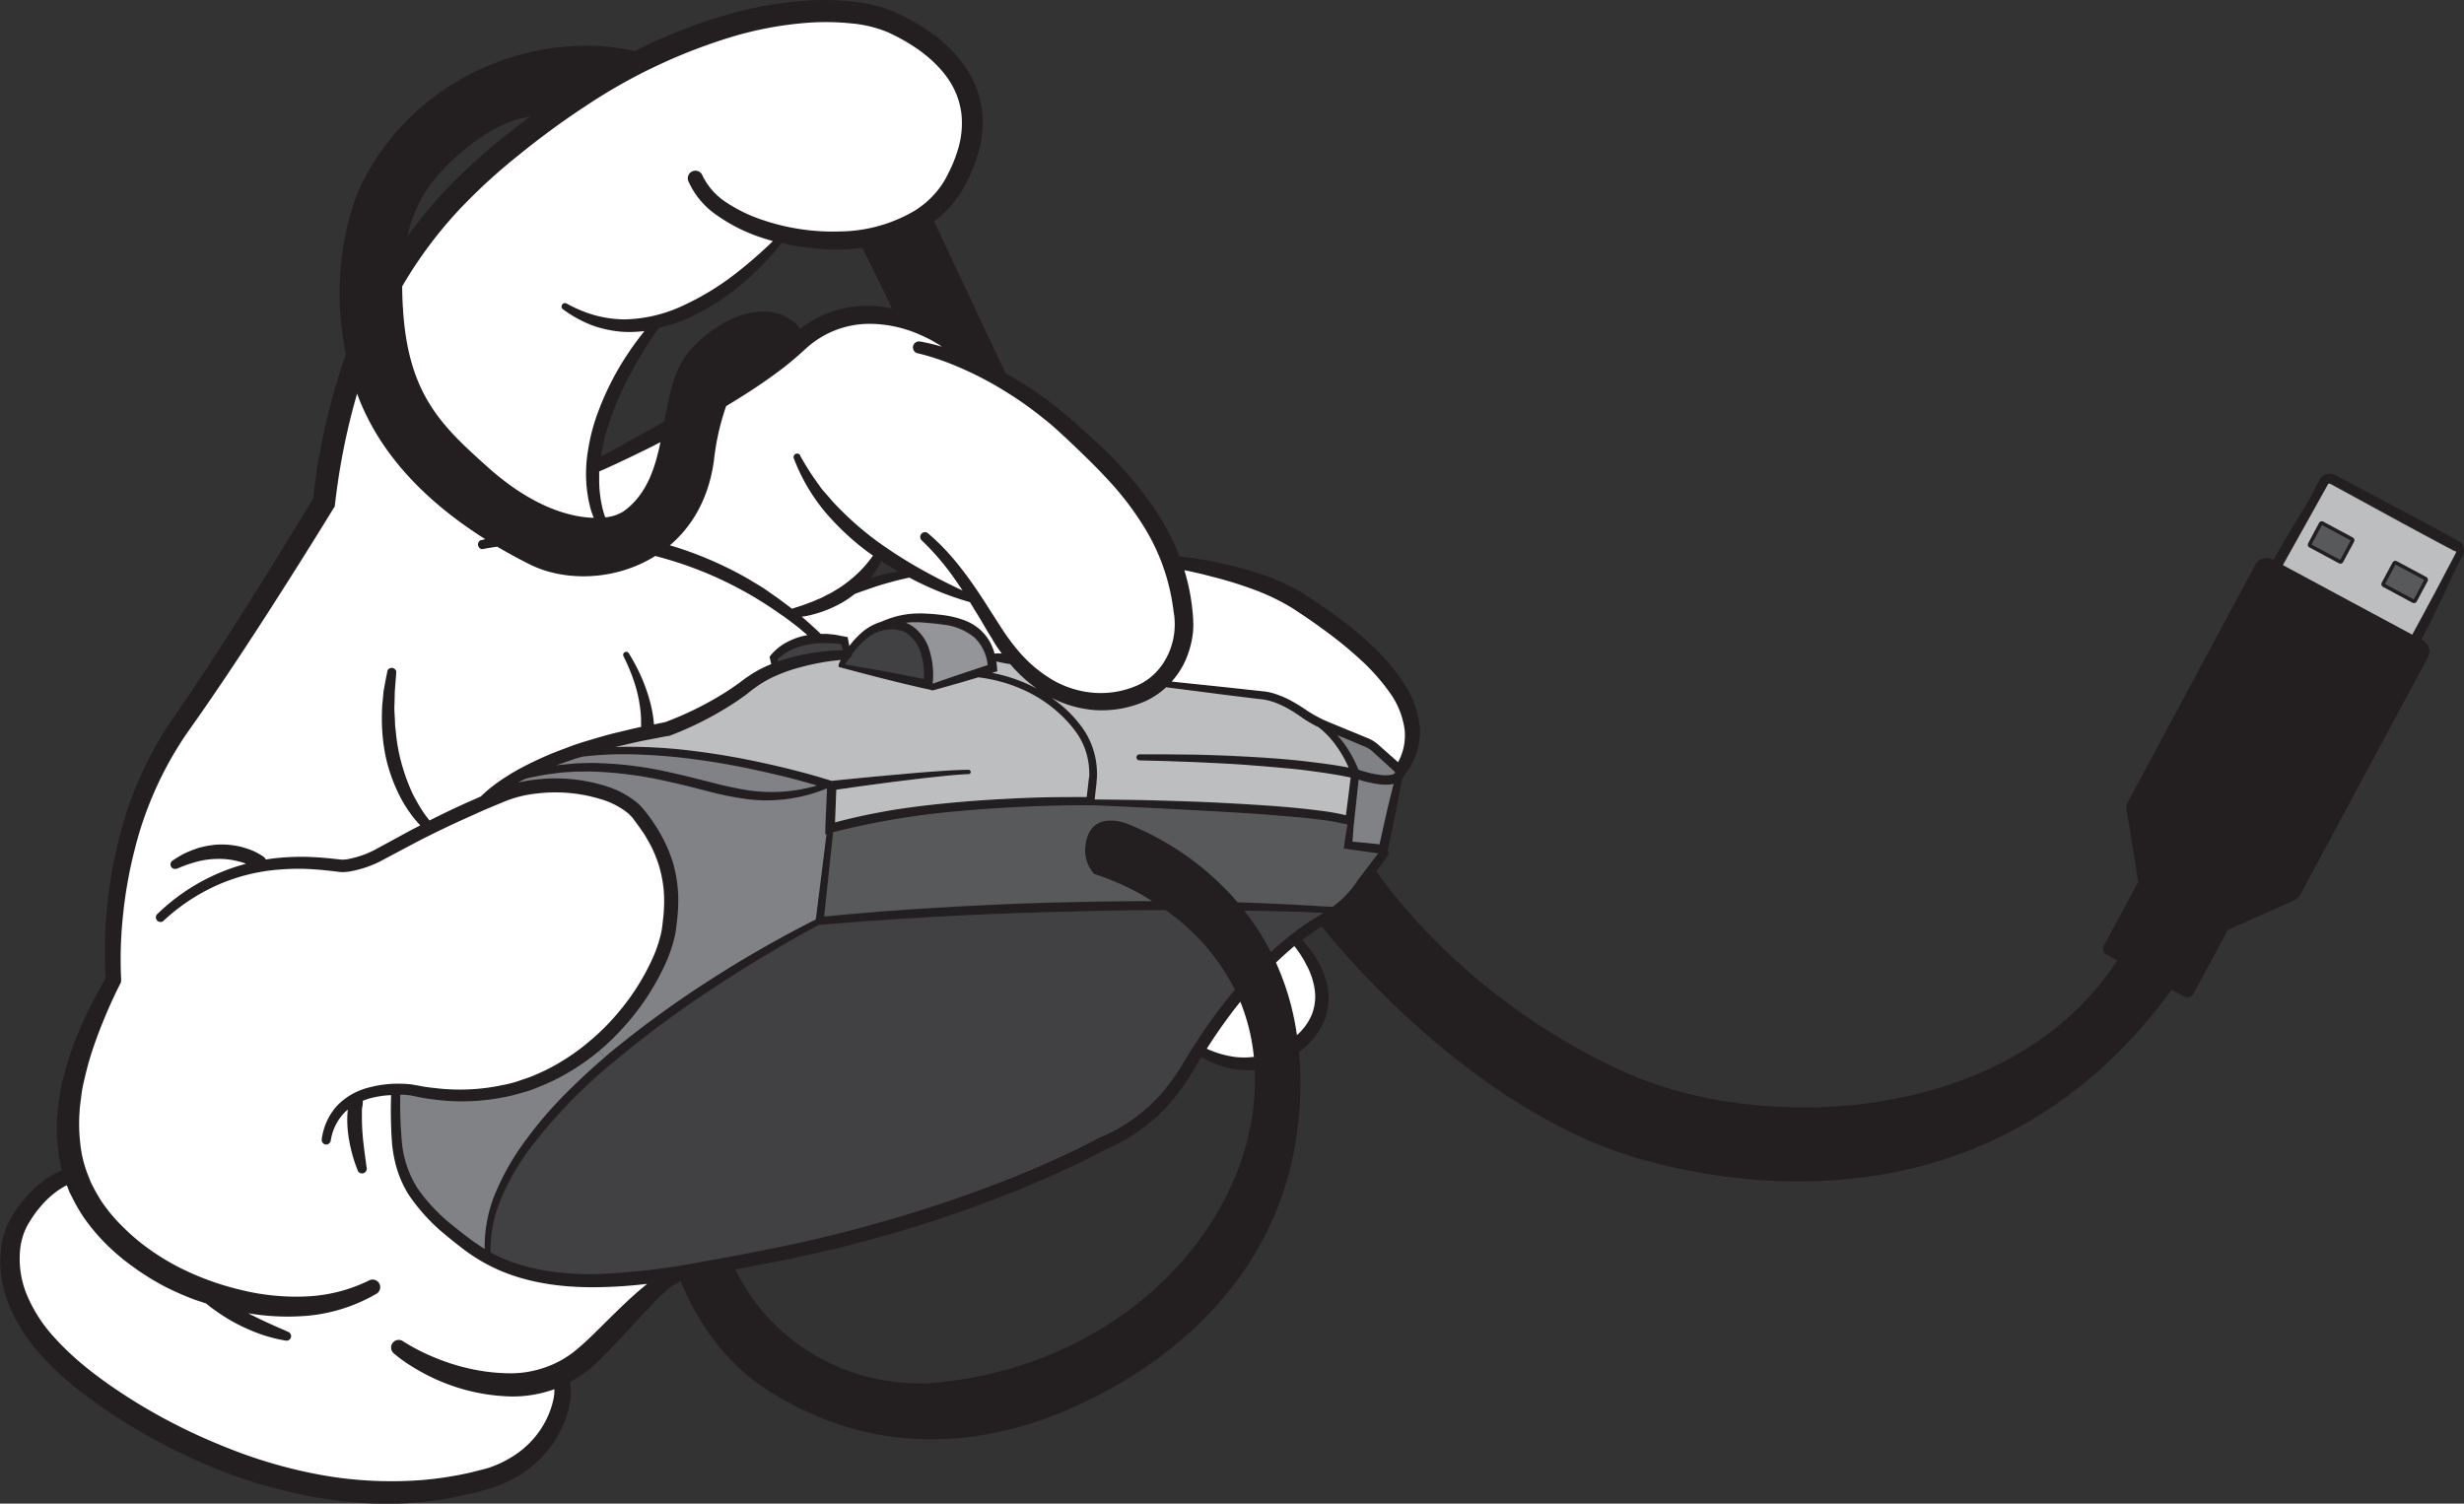 <svg xmlns="http://www.w3.org/2000/svg" viewBox="0 0 519.67 317.12"><rect x="0" y="0" width="519.67" height="317.12" fill="#333333" stroke="none"/><defs><style>.cls-1{fill:#231f20;}.cls-2{fill:#bcbec0;}.cls-3{fill:#58595b;}.cls-4{fill:#fff;}.cls-5{fill:#808285;}.cls-6{fill:#414042;}.cls-7{fill:#939598;}.cls-8{fill:none;stroke:#231f20;stroke-miterlimit:10;stroke-width:0.75px;}</style></defs><title>click_1</title><g id="Layer_2" data-name="Layer 2"><g id="Layer_3" data-name="Layer 3"><path class="cls-1" d="M519.92,116.48a2.67,2.67,0,0,1-.38,1.23l-.42.76-.82,1.5-3,6.41-2.93,6.06-1.43,2.67.24.16a2.69,2.69,0,0,1,1.11,3.65l-26.88,50a2.65,2.65,0,0,1-1.26,1.19L470,196.43a1.51,1.51,0,0,1-.13.41l-7,13a1.42,1.42,0,0,1-1.92.57L458.26,209c-34.19,46.88-83.7,43.62-111.52,35.85-36.58-10.22-65.46-46.34-67.72-49.21l0,0c-.67.43-1.34.87-2,1.33s-1.42,1-2.1,1.55l-1.6,1.28-.12.08-1.5-1.83c1.31-1,2.63-2,4-3,.68-.48,1.39-.91,2.11-1.35l1.08-.64.52-.32.07-1.35,1.79.11a21.65,21.65,0,0,0,5.27-5.53l0-.05,0,0,4.35-5.69-2.74-.33c-1.23-.17-2.47-.36-3.7-.52l-.86-.13.12-.82c.18-1.36.4-2.71.63-4.07l1.37.23c-.07,1.05-.14,2.11-.23,3.16,1,.08,1.92.16,2.89.26l2.81.3c.52-2.49,1.11-5,1.66-7.44q.63-2.65,1.31-5.29l1.53.27c-.32,1.82-.66,3.62-1,5.42-.59,2.77-1.12,5.56-1.77,8.32v.05a1,1,0,0,1,0,1.13L290.54,184c3.24,4.72,20.17,27.69,52.09,42.24,29.84,13.59,82.09,10.69,104.17-23.45l-2.25-1.21a1.4,1.4,0,0,1-.57-1.91l7-13a2.34,2.34,0,0,1,.26-.34l-2.48-15.26a2.73,2.73,0,0,1,.29-1.71l26.86-50a2.7,2.7,0,0,1,3.66-1.09l.3-.17.48-.93,3.28-5.53,3.68-6.07,1.59-3.06.4-.76.23-.43a2.3,2.3,0,0,1,.47-.56,2.41,2.41,0,0,1,2.74-.32c8.12,4.33,16.27,8.58,24.36,13l1.52.82.18.11a2.59,2.59,0,0,1,.28.2,1.67,1.67,0,0,1,.5.56A2.24,2.24,0,0,1,519.92,116.48Zm-1.77.48a.42.42,0,0,0,.05-.41.44.44,0,0,0-.23-.22c-.13,0-.05,0-.4-.17l-1.52-.8c-8.13-4.32-16.18-8.77-24.26-13.16a.44.44,0,0,0-.48,0l-.08.1-.18.35-.42.74-1.67,3-3.35,6-3.35,6-.51.91L509,134.1l1.44-2.67,3.27-6.08,3.22-6.1.8-1.52Z" transform="translate(-0.25 -0.25)"/><path class="cls-2" d="M518.2,116.55a.42.42,0,0,1-.05.41l-.4.77-.8,1.52-3.22,6.1-3.27,6.08L509,134.1l-27.27-14.66.51-.91,3.35-6,3.35-6,1.67-3,.42-.74.18-.35.08-.1a.44.44,0,0,1,.48,0c8.08,4.39,16.13,8.84,24.26,13.16l1.52.8c.35.19.27.13.4.17A.44.44,0,0,1,518.2,116.55Zm-6.3,6.12a.28.28,0,0,0-.11-.39l-6.22-3.34a.3.3,0,0,0-.39.12l-2.28,4.26a.27.27,0,0,0,.12.38l6.21,3.34a.3.3,0,0,0,.39-.11Zm-15.51-8.34a.29.29,0,0,0-.11-.39l-6.22-3.34a.28.28,0,0,0-.38.12L487.39,115a.27.27,0,0,0,.11.38l6.22,3.34a.28.28,0,0,0,.38-.11Z" transform="translate(-0.25 -0.25)"/><path class="cls-3" d="M511.79,122.28a.28.28,0,0,1,.11.39l-2.28,4.26a.3.3,0,0,1-.39.11L503,123.7a.27.27,0,0,1-.12-.38l2.28-4.26a.3.3,0,0,1,.39-.12Z" transform="translate(-0.25 -0.25)"/><path class="cls-3" d="M496.28,113.94a.29.29,0,0,1,.11.39l-2.29,4.26a.28.28,0,0,1-.38.11l-6.22-3.34a.27.27,0,0,1-.11-.38l2.29-4.26a.28.28,0,0,1,.38-.12Z" transform="translate(-0.25 -0.25)"/><path class="cls-1" d="M299.72,153.77a14.65,14.65,0,0,1-3.08,9.72v0a.9.9,0,0,1-.19.15,2.44,2.44,0,0,1-.52,1c-.07.41-.15.83-.22,1.24l-1.53-.27a8.62,8.62,0,0,1-3,.09,22.59,22.59,0,0,1-2.77-.52c-.53-.13-1.06-.29-1.58-.45l-.95,8.77-.12,1.14,0,0-1.37-.23a.9.9,0,0,1,0-.16,46.17,46.17,0,0,0-6.21-1.1c-2.21-.27-4.44-.48-6.68-.66-4.47-.4-9-.69-13.45-.95l-13.47-.73-13.48-.63h0l-.11,0h-.77c-4.58,0-9.19.09-13.78.29s-9.17.5-13.74.92a163.39,163.39,0,0,0-26.76,4.47l-1.88,17.76q13.11-1.29,26.22-2c9.1-.52,18.19-.9,27.3-1.07q7.81-.18,15.62-.18A53.27,53.27,0,0,0,231,184.59,7.37,7.37,0,0,1,229.1,179c.7-8.2,8.61-5.07,8.61-5.07a59.67,59.67,0,0,1,23.54,16.66c6.07.18,12.16.49,18.21.86l-.07,1.35c-3.63-.13-7.25-.31-10.89-.35l-5.83-.13a54.4,54.4,0,0,1,5.6,8.68c1.1-1,2.21-2,3.38-2.92l1.5,1.83q-1.93,1.63-3.76,3.39a55.89,55.89,0,0,1,4.42,15.3l.2-.19a11.76,11.76,0,0,0,3-4.32,10.51,10.51,0,0,0,.54-5.14,15.58,15.58,0,0,0-1.72-5.18,22.38,22.38,0,0,0-2.53-3.94l1.6-1.28a24.11,24.11,0,0,1,3.06,4,18.09,18.09,0,0,1,2.3,5.93,12.61,12.61,0,0,1-.54,6.57,14.67,14.67,0,0,1-3.58,5.45,21,21,0,0,1-1.9,1.63c.05.66.12,1.31.16,2,2.36,44.48-30.47,65.33-48.16,73.1s-41.12,11.15-64.53-4.07c-11.07-7.2-16.38-18.79-18-22.93a1.54,1.54,0,0,1-.77.74l-.25.11a6.74,6.74,0,0,0-1.27.85,17.11,17.11,0,0,0-1.48,1.28c-1,.91-1.94,1.91-2.88,2.92-1.91,2-3.8,4.11-5.74,6.18s-3.87,4.14-6.11,6.16a24.6,24.6,0,0,1-4.78,3.29c0,.2.09.4.11.6a12.15,12.15,0,0,1,0,3.19,21.39,21.39,0,0,1-1.72,5.73,23.23,23.23,0,0,1-7.53,9.13,26.64,26.64,0,0,1-5.19,2.89c-.47.19-.93.37-1.41.53s-1,.33-1.44.44l-2.68.75a81.22,81.22,0,0,1-11.11,2,75.62,75.62,0,0,1-11.26.3A85.48,85.48,0,0,1,67,316.06a105.78,105.78,0,0,1-21.52-6.17,126.15,126.15,0,0,1-19.83-10.26,107.33,107.33,0,0,1-9.15-6.48,56.06,56.06,0,0,1-8.24-7.86,35.25,35.25,0,0,1-6.14-9.87,26.2,26.2,0,0,1-1.56-5.74,20.3,20.3,0,0,1-.1-6,18.27,18.27,0,0,1,1.72-5.86c.24-.46.51-.9.76-1.36l.83-1.21c.26-.41.57-.79.87-1.18a12.39,12.39,0,0,1,.93-1.13,23.61,23.61,0,0,1,4.35-4,19.32,19.32,0,0,1,2.61-1.52c.26-.12.54-.23.81-.33a30.17,30.17,0,0,1-.9-4.94,35.06,35.06,0,0,1,0-7.8c.09-1.29.34-2.55.53-3.81s.49-2.51.85-3.73a63.06,63.06,0,0,1,2.31-7.21,94.19,94.19,0,0,1,6.41-13,89.66,89.66,0,0,1,.18-13.82A98.2,98.2,0,0,1,25,178.6a78.16,78.16,0,0,1,11.36-26.32c5.36-7.69,10.43-15.51,15.44-23.41s9.73-15.61,14.49-23.46a139.38,139.38,0,0,1,6.91-30.49c-3.63-17.34,1.1-31.53,3.5-36.25,12-23.55,38.12-32.09,57.42-27.64a110.88,110.88,0,0,1,19.23-7.61A80.38,80.38,0,0,1,171.1.33a53.81,53.81,0,0,1,9.14.27,35.05,35.05,0,0,1,4.59.81A25.25,25.25,0,0,1,189.39,3a42.44,42.44,0,0,1,8,4.73,28.92,28.92,0,0,1,6.56,6.81,20.92,20.92,0,0,1,3.42,9.08,22.8,22.8,0,0,1-1,9.54,30.5,30.5,0,0,1-1.69,4.38c-.33.69-.7,1.38-1.05,2.06s-.81,1.39-1.26,2.05a23,23,0,0,1-5.12,5.3L212.34,79c.55.29,1.11.6,1.65.91a74.5,74.5,0,0,1,8.73,5.94c1.41,1.07,2.74,2.23,4.07,3.39s2.56,2.31,3.86,3.49a80.24,80.24,0,0,1,13.84,15.94,50,50,0,0,1,4.51,8.95,83.09,83.09,0,0,1,16.78,3.57,45,45,0,0,1,8.94,4c2.74,1.73,5.31,3.48,7.9,5.39,5.07,3.85,10.05,8.09,13.67,13.71A20.58,20.58,0,0,1,299.72,153.77ZM295.11,161a11.7,11.7,0,0,0,1.36-7,17.32,17.32,0,0,0-3.23-7.8,42.56,42.56,0,0,0-5.95-6.69,81.13,81.13,0,0,0-7.06-5.82c-2.45-1.83-5-3.62-7.58-5.25a45.64,45.64,0,0,0-8.09-3.86,82.69,82.69,0,0,0-8.79-2.7c-1.89-.51-3.82-1-5.73-1.34a42.71,42.71,0,0,1,1.67,8.18c.09.89.15,1.8.2,2.69a14.27,14.27,0,0,1-.15,3,20.08,20.08,0,0,1-1.64,5.49,17.29,17.29,0,0,1-2.75,4.13l11.79,1.21L266,146c.58.07,1.11.1,1.74.22a13.2,13.2,0,0,1,1.77.48,20.68,20.68,0,0,1,3.26,1.44c1,.56,2.05,1.21,3,1.85a25.93,25.93,0,0,0,2.83,1.67c1,.52,2,.92,3.06,1.36l3.16,1.3,3.16,1.3.79.33a6.84,6.84,0,0,1,.88.41,7.93,7.93,0,0,1,1.55,1.13Zm-.65,2.23a.48.48,0,0,1-.07-.2l-4.55-4.1a5.73,5.73,0,0,0-1.2-.89,5.82,5.82,0,0,0-.66-.32l-.79-.32L284,156.07l-1.76-.72c.16.17.32.35.47.53a22.58,22.58,0,0,1,2.39,3.45,24.15,24.15,0,0,1,1.58,3.28c.71.24,1.45.46,2.19.64a19,19,0,0,0,2.51.46,6.83,6.83,0,0,0,2.32-.05,1.52,1.52,0,0,0,.68-.34S294.43,163.26,294.46,163.23Zm-10.33,9,1-7.94c-3.38-.72-6.93-1.19-10.43-1.59-3.77-.41-7.56-.77-11.35-1s-7.6-.44-11.4-.63l-5.7-.2-5.71-.15h0a.64.64,0,0,1,0-1.28h5.73l5.73.06c3.82.08,7.64.22,11.46.44s7.64.48,11.45.89c3.26.36,6.49.76,9.76,1.41-.3-.69-.62-1.37-1-2a25.11,25.11,0,0,0-2.15-3.29,17.44,17.44,0,0,0-3.24-3.24c-.19-.11-.4-.19-.6-.29a28.79,28.79,0,0,1-3-1.82,31.68,31.68,0,0,0-2.81-1.8,21.25,21.25,0,0,0-3-1.37,12.91,12.91,0,0,0-3.18-.66l-6.78-.83-12.74-1.64a17,17,0,0,1-4.11,2.81,22.82,22.82,0,0,1-11,2,23.64,23.64,0,0,1-9.11-2.62,26.12,26.12,0,0,1,6.6,6.42,16.44,16.44,0,0,1,2.36,4.9,17,17,0,0,1,.67,5.39c0,.45-.06.91-.1,1.36l-.15,1.29-.23,2.1c4.5.05,9,.07,13.49.22s9,.27,13.53.51,9,.5,13.5.88c2.26.2,4.5.43,6.76.72A50.86,50.86,0,0,1,284.13,172.18ZM198.91,291.74c40.06-4.41,66.68-35.1,66-64.8,0-.34,0-.66-.05-1l-.16,0a18.62,18.62,0,0,1-6.32-.68,22.07,22.07,0,0,1-4.74-2.08c-.59,1-1.16,1.93-1.75,2.89a46.62,46.62,0,0,1-2.79,4.22,37.41,37.41,0,0,1-15.72,12.4c-3.33,1.82-6.66,3.41-10.06,4.95-1.69.79-3.42,1.5-5.13,2.26s-3.45,1.43-5.19,2.12c-7,2.74-14,5.23-21.16,7.39s-14.39,4.05-21.69,5.64c-4.92,1.06-9.84,2-14.76,2.93,0,0,0,.05,0,.08C163.33,284.41,180.91,293.72,198.91,291.74Zm65.56-68.53.23,0a42.14,42.14,0,0,0-2.86-11.6c-.63.79-1.27,1.58-1.88,2.4q-2.74,3.65-5.19,7.5A20.25,20.25,0,0,0,259,222.9,15.68,15.68,0,0,0,264.47,223.21Zm-6.56-10.81q1.35-1.74,2.77-3.43A45.54,45.54,0,0,0,246,192.18c-6.14,0-12.27.09-18.41.26-9.07.23-18.16.54-27.24,1s-18.15,1.06-27.18,1.86l-.32,0c-3.62,1.94-7.2,4-10.73,6.13-3.71,2.22-7.38,4.5-11,6.88a223.88,223.88,0,0,0-20.84,15.34,109.94,109.94,0,0,0-18,18.39,50.56,50.56,0,0,0-6.39,11,27.82,27.82,0,0,0-2.21,11.28l1,.54c6.44,3.2,13.82,4.16,21.09,4.05a143,143,0,0,0,21.9-2.49c7.29-1.32,14.62-2.7,21.82-4.27s14.37-3.52,21.45-5.64S205.07,252,212,249.32c1.73-.66,3.43-1.38,5.14-2.08s3.4-1.44,5.07-2.21c3.37-1.5,6.72-3.11,9.9-4.83l.1-.06.07,0a35,35,0,0,0,14.7-11.44,42.36,42.36,0,0,0,2.65-3.94c.87-1.4,1.7-2.83,2.62-4.21Q254.89,216.34,257.91,212.4Zm-17.43-67.76c5.5-2.64,8.44-9.23,7.28-15.45a43.54,43.54,0,0,0-6.58-18.47,62.93,62.93,0,0,0-6-8c-2.22-2.51-4.62-4.92-7.08-7.28-1.23-1.18-2.49-2.41-3.74-3.54s-2.48-2.26-3.81-3.3a73.19,73.19,0,0,0-8.24-5.86A71.25,71.25,0,0,0,203.34,78c-1.55-.68-3.1-1.32-4.69-1.87a45.82,45.82,0,0,0-4.77-1.42l-.08,0a1.28,1.28,0,0,1,.51-2.51,44.54,44.54,0,0,1,4.59,1.1,27.56,27.56,0,0,0-4.59-2.5,26.31,26.31,0,0,0-10.26-2.32,19.92,19.92,0,0,0-9.9,2.39,20.83,20.83,0,0,0-4.15,3c-1.43,1.34-2.92,2.6-4.44,3.79-3.05,2.35-6.24,4.46-9.46,6.5-.9.57-1.81,1.11-2.72,1.67a51.92,51.92,0,0,0-2.56,11.35c-1.06,8.11-4.6,14-9.3,18a78,78,0,0,1,16.64,7.15c1.38.87,2.81,1.66,4.13,2.61l2,1.38,1.95,1.46c.33.25.65.52,1,.78.8-.27,1.6-.5,2.39-.78l1.32-.49a11.21,11.21,0,0,0,1.29-.52c.43-.19.85-.38,1.29-.55s.82-.43,1.24-.64c.84-.38,1.59-.9,2.39-1.36a27.86,27.86,0,0,0,4.28-3.43,24.81,24.81,0,0,0,2.9-3.44l-1.07-.75a54.93,54.93,0,0,1-9.25-8.72,39.67,39.67,0,0,1-6.36-11,.74.74,0,0,1,.42-1,.76.76,0,0,1,.9.28l0,.09a54.11,54.11,0,0,0,3.24,5.13l.87,1.23a10.59,10.59,0,0,0,.93,1.19l2,2.29a66.5,66.5,0,0,0,9,8.06,95.09,95.09,0,0,0,10.26,6.57c1.79,1,3.6,1.93,5.44,2.82.81.42,1.64.8,2.47,1.18-.64-1-1.28-2-2-2.9a53.63,53.63,0,0,0-6.61-7.65,1,1,0,0,1,1.34-1.49c5.41,4.56,9.45,10.49,13.13,16.32l2.78,4.32a45.07,45.07,0,0,0,3,4,28.48,28.48,0,0,0,7.41,6.3,20.41,20.41,0,0,0,9,2.7A19.2,19.2,0,0,0,240.48,144.64Zm-10.83,21.91.15-1.29c0-.41.09-.82.09-1.22a15.38,15.38,0,0,0-.57-4.86,14.53,14.53,0,0,0-2.09-4.41,26.07,26.07,0,0,0-3.3-3.76,28.12,28.12,0,0,0-8.38-5.5,31.88,31.88,0,0,0-9.05-2.44l-3.05.91c-2.15.62-4.29,1.23-6.46,1.83a.63.63,0,0,1-.5-.09l-.7-.15c-3.18-.7-6.36-1.46-9.49-2.27s-6.21-1.62-9.21-2.41a1,1,0,0,1,0-.64l.07-.15.11-.23.22-.46h0A48.58,48.58,0,0,0,169,141a33.11,33.11,0,0,0-4.77,1.64,22.7,22.7,0,0,0-4.33,2.39l-1,.72-1.06.84c-.71.55-1.45,1.05-2.18,1.56-1.49,1-3,1.92-4.57,2.8a70.24,70.24,0,0,1-9.7,4.52l-.09,0-.14,0-5.24,1c-1.75.36-3.48.79-5.21,1.17-.22.07-.44.12-.66.18.92,0,1.84-.06,2.76-.07a108.54,108.54,0,0,1,14.64,1c4.85.62,9.66,1.49,14.43,2.55s9.23,2.2,13.79,3.64q7.22-.75,14.42-1.38,3.62-.33,7.23-.6c2.43-.17,4.84-.35,7.29-.35a.46.46,0,0,1,0,.91h0c-2.38.08-4.78.34-7.18.6s-4.79.55-7.19.84q-6.79.89-13.59,1.85l-.26,6.89c4.07-1.11,8.21-1.95,12.35-2.65,4.58-.72,9.19-1.22,13.8-1.64s9.22-.67,13.84-.86c4.35-.16,8.7-.24,13.08-.2Zm-13.53-22.39c.95.39,1.87.85,2.8,1.33a31.68,31.68,0,0,1-5.62-5.15l-.85-.13c-.7-.13-1.4-.28-2.07-.43.06.44.12.87.15,1.3l.07.77-.73.21-.38.12A33.28,33.28,0,0,1,216.12,144.16ZM210,138.1a7.73,7.73,0,0,1,1.52,0c-.75-1-1.47-2-2.13-3.09-1-1.49-1.8-3-2.68-4.47-.64-1.1-1.3-2.19-2-3.27a64.16,64.16,0,0,1-10.68-4.1c-.72-.34-1.41-.72-2.11-1.08-1,.23-2.06.47-3.08.73-1.42.39-2.85.78-4.25,1.25s-2.8,1-4.19,1.48a20.86,20.86,0,0,1-1.69,1.23,24.47,24.47,0,0,1-5.57,2.63,27.29,27.29,0,0,1-2.95.79l-.94.13q2,1.76,4,3.63c.35,0,.7,0,1.06,0,.7,0,1.38.12,2.07.19l2,.39.55.1.1.52c.09.45.16.91.24,1.36a16.63,16.63,0,0,1,2.47-2.71,11.07,11.07,0,0,1,3.58-2.18c.2-.08.4-.13.6-.19.41-.18.81-.36,1.22-.51a20.26,20.26,0,0,1,4-1.07,20.75,20.75,0,0,1,4.16-.19c1.34.06,2.69.17,4,.36a19.89,19.89,0,0,1,4.08,1,10.54,10.54,0,0,1,3.71,2.25,9.91,9.91,0,0,1,2.43,3.65C209.78,137.31,209.9,137.71,210,138.1ZM203,142.38l5.6-1.87a9.41,9.41,0,0,0-2.7-5.8,12.41,12.41,0,0,0-6.72-2.78c-1.27-.2-2.57-.29-3.9-.41a19.31,19.31,0,0,0-3.8,0l-.12,0c.16.07.33.13.47.2a7.5,7.5,0,0,1,1.83,1.25,9.52,9.52,0,0,1,2.43,3.55,17.42,17.42,0,0,1,.94,7.86C199,143.74,201,143.05,203,142.38Zm-7.87,1.06a15.71,15.71,0,0,0-.88-6.11,7.6,7.6,0,0,0-1.9-2.85,5.65,5.65,0,0,0-1.35-1l-.37-.16a.53.53,0,0,0-.15-.05l-.22-.05-.85-.19a8,8,0,0,0-6.48,2,18,18,0,0,0-2.58,2.65c-.13.17-.24.35-.36.52,0,0,0,0,0,0a1,1,0,0,1-.68.9.24.24,0,0,0-.06.09l-.51.8-.17.3,8.83,1.55C190,142.4,192.53,142.9,195.08,143.44Zm7.15-111.57a18.72,18.72,0,0,0,.75-7.76A16.46,16.46,0,0,0,200.22,17c-3-4.33-7.7-7.56-12.72-9.85a26.15,26.15,0,0,0-7.79-1.87,52.78,52.78,0,0,0-8.35-.18,75.09,75.09,0,0,0-16.69,3,116.22,116.22,0,0,0-30.94,14.6,167.48,167.48,0,0,0-13.94,10.21A119.78,119.78,0,0,0,97.15,44.42,90.08,90.08,0,0,0,85.1,60.66c0,1.6.07,3.15.17,4.68,1.07,18.19,8.21,24.8,18,33.53,9,8,16.9,10.46,22.23,10.59-.22-.55-.42-1.1-.6-1.67a27.94,27.94,0,0,1-1-6.36,30.16,30.16,0,0,1,.42-6.37,40.18,40.18,0,0,1,1.48-6.17A59,59,0,0,1,131,77.48,67.51,67.51,0,0,1,136.14,70a26.3,26.3,0,0,1-4.35.17A24.12,24.12,0,0,1,125,68.72a26,26,0,0,1-6-3.33.74.74,0,0,1-.16-1,.73.73,0,0,1,.94-.22h0a27.92,27.92,0,0,0,5.91,2.47,24.84,24.84,0,0,0,6.22.88,30.18,30.18,0,0,0,12.25-2.83A56.39,56.39,0,0,0,155.18,58a96.51,96.51,0,0,0,8.06-7c-1.17-.34-2.34-.7-3.48-1.11a35.24,35.24,0,0,1-8.17-4.23,17.12,17.12,0,0,1-6.18-7.32,1.62,1.62,0,0,1,.9-2.09,1.6,1.6,0,0,1,2.08.89v0A14,14,0,0,0,153.53,43,31.52,31.52,0,0,0,161,46.61a46.16,46.16,0,0,0,16.56,2.45,31.74,31.74,0,0,0,15.66-4.4,19.28,19.28,0,0,0,5.67-5.45c.36-.54.69-1.09,1-1.68s.64-1.23.92-1.85A28.39,28.39,0,0,0,202.23,31.87ZM188.5,121l1.2-.21c-1.22-.7-2.41-1.42-3.59-2.21a16.89,16.89,0,0,1-2.28,3.62l.2-.07A32.14,32.14,0,0,1,188.5,121Zm-16.2,73.16,2.26-18-.2.06,0-1.32.36-8.3-.15-.05a33.2,33.2,0,0,1-16.57,2.23,65.74,65.74,0,0,1-8.38-1.67c-2.74-.67-5.46-1.36-8.19-2A83.42,83.42,0,0,0,125,163c-1.38,0-2.77,0-4.15.09l-2.08.13-2,.27c-1.39.13-2.73.45-4.1.7-.51.1-1,.24-1.52.37l-.35.17c-.38.18-.73.39-1.1.58a32.73,32.73,0,0,1,3.54-.61A35.84,35.84,0,0,1,127.94,166a19.6,19.6,0,0,1,6.83,3.61,17.4,17.4,0,0,1,1.4,1.48l1.14,1.48c.38.49.7,1,1.05,1.54a17.16,17.16,0,0,1,1,1.6,29.79,29.79,0,0,1,3,6.91,28.68,28.68,0,0,1,1,7.48,35.42,35.42,0,0,1-.19,3.73c-.14,1.23-.24,2.36-.5,3.7a31.33,31.33,0,0,1-2.52,7.06,51.93,51.93,0,0,1-8.2,12.19,49.3,49.3,0,0,1-5.29,5.13,48.07,48.07,0,0,1-6,4.29,42.36,42.36,0,0,1-6.61,3.28c-1.13.49-2.32.84-3.49,1.23s-2.37.69-3.58.9a45.15,45.15,0,0,1-14.66.62c-1.21-.16-2.43-.3-3.61-.56l-1.77-.35c-.46-.08-1.08-.12-1.63-.16h-.57A94.68,94.68,0,0,0,85,241a21.76,21.76,0,0,0,3.39,10,37.13,37.13,0,0,0,7.41,7.79c1.41,1.16,2.87,2.29,4.34,3.36.74.53,1.49,1,2.27,1.49a29.36,29.36,0,0,1,2-11.12A52,52,0,0,1,110.9,241a83.6,83.6,0,0,1,8.52-10c2.68-2.69,5.44-5.29,8.34-7.75.42-.38.86-.74,1.29-1.1a216.83,216.83,0,0,1,21.12-15.34A242.93,242.93,0,0,1,172.3,194.19Zm11.85-129.4a28.4,28.4,0,0,1,4.24.53c-2.7-5.6-5.17-10.56-6.26-12.74-1.5.18-3,.28-4.49.32a50.26,50.26,0,0,1-12.53-1.37,59,59,0,0,1-8.27,8.53,49.27,49.27,0,0,1-11.5,7.35,33.75,33.75,0,0,1-6.11,2c-1,1.35-1.91,2.75-2.79,4.16-1.08,1.71-2.11,3.44-3.05,5.22a62.48,62.48,0,0,0-4.77,11A39.63,39.63,0,0,0,127,96.54c2.58-1.39,5.16-2.79,7.71-4.23,1.89-1,3.78-2.11,5.67-3.18.9-5,1.83-10,4.4-13.69,3.07-4.4,10.54-9.85,16.87-9.46a9.74,9.74,0,0,1,7.43,3.58,22,22,0,0,1,3.24-2.11A22.54,22.54,0,0,1,184.15,64.79ZM178,137.36c-.13-.42-.27-.83-.39-1.24L176.2,136c-.64,0-1.28-.08-1.92-.07a20.25,20.25,0,0,0-3.74.35A15.82,15.82,0,0,0,167,137.4a10.81,10.81,0,0,0-2.76,1.87c0,.17,0,.33,0,.5a37.35,37.35,0,0,1,4-1.19A48.57,48.57,0,0,1,178,137.36ZM166.49,167.1a32.53,32.53,0,0,0,6-1.18c-3.65-1.09-7.36-2-11.07-2.89-4.72-1.07-9.48-2-14.26-2.6a122.31,122.31,0,0,0-14.43-1.12,73.9,73.9,0,0,0-9.75.52l0,0c-.86.25-1.7.51-2.53.82-1,.31-1.93.66-2.88,1l1-.14,2.14-.19c1.43-.17,2.85-.13,4.28-.19a78.66,78.66,0,0,1,16.93,2.07c2.77.61,5.51,1.32,8.24,2a80.24,80.24,0,0,0,8.13,1.73A35.33,35.33,0,0,0,166.49,167.1Zm3.65-32.83.4-.06c-.64-.54-1.28-1.08-1.95-1.6-1.26-1-2.48-2-3.8-2.81a78,78,0,0,0-8-5,79.11,79.11,0,0,0-17.43-7c-.31-.09-.61-.17-.93-.24-8.32,5.22-19,5.49-26.49,1.75-2.18-1.09-4.49-2.33-6.83-3.72-1.06.15-2.1.32-3.12.53h-.07a1,1,0,0,1-.43-1.87l1-.26c-10.69-6.76-21.87-16.72-27-30.67a140.24,140.24,0,0,0-4.65,23.24l-.06.52-.27.43q-7.41,12-15,23.82c-5.1,7.88-10.32,15.74-15.77,23.39a75.9,75.9,0,0,0-11.18,24.84,93.07,93.07,0,0,0-2.42,13.58,86.45,86.45,0,0,0-.41,13.72l0,.08a1.55,1.55,0,0,1-.26.95A107.57,107.57,0,0,0,20,221,65.1,65.1,0,0,0,18,227.8c-.29,1.15-.44,2.3-.66,3.46s-.33,2.31-.38,3.47a34.86,34.86,0,0,0,.17,6.86,24.44,24.44,0,0,0,1.62,6.52l.61,1.55.78,1.5a29.13,29.13,0,0,0,1.74,2.89,35.5,35.5,0,0,0,4.47,5.2,42.31,42.31,0,0,0,5.32,4.46,50.53,50.53,0,0,0,5.95,3.66,58.39,58.39,0,0,0,13.16,4.87,48.63,48.63,0,0,0,13.92,1.43,33.2,33.2,0,0,0,13.38-3.41h0a1.61,1.61,0,0,1,1.54,2.82,35.24,35.24,0,0,1-14.62,4.67,49.6,49.6,0,0,1-12.48-.53c1.19.61,2.38,1.2,3.6,1.76,1.61.76,3.25,1.45,4.89,2.18l0,0a1,1,0,0,1,.49,1.28,1,1,0,0,1-1.07.55,32.56,32.56,0,0,1-5.39-1.47A41,41,0,0,1,50,279.27a40.17,40.17,0,0,1-4.75-3c-.53-.38-1-.78-1.54-1.19-.42-.14-.84-.27-1.24-.42-1.21-.4-2.4-.85-3.59-1.35-.6-.25-1.21-.54-1.72-.76S36,272,35.4,271.74a53.47,53.47,0,0,1-6.57-4,46.39,46.39,0,0,1-5.95-4.92,41.23,41.23,0,0,1-5.05-6,36.22,36.22,0,0,1-2-3.4l-.9-1.77-.57-1.46-.34.16a15.23,15.23,0,0,0-2.07,1.34,19.87,19.87,0,0,0-3.57,3.53c-.27.32-.53.66-.77,1s-.5.69-.72,1.06l-.67,1.08c-.18.35-.37.68-.54,1.05a14.16,14.16,0,0,0-1.18,4.65,19.86,19.86,0,0,0,1.63,9.65,30.75,30.75,0,0,0,5.59,8.53c4.62,5.15,10.44,9.43,16.49,13.24a121.37,121.37,0,0,0,19.12,9.71,102.77,102.77,0,0,0,20.5,6.05A83.77,83.77,0,0,0,89,312.42a73.08,73.08,0,0,0,10.49-1.63l2.63-.66c.46-.12.79-.2,1.18-.33s.78-.27,1.17-.42a23.1,23.1,0,0,0,4.43-2.32,19.19,19.19,0,0,0,6.53-7.35,17.68,17.68,0,0,0,1.61-4.68,8.7,8.7,0,0,0,.14-1.81h0a26,26,0,0,1-9.19,1.53,41.56,41.56,0,0,1-8.9-1.21,42.15,42.15,0,0,1-8.34-3.09c-1.33-.66-2.6-1.39-3.86-2.18a28.51,28.51,0,0,1-3.63-2.66,1.61,1.61,0,0,1,1.91-2.57l.09.06a42.18,42.18,0,0,0,7.16,3.63,44,44,0,0,0,7.7,2.32,39.84,39.84,0,0,0,7.91.81,21.89,21.89,0,0,0,7.44-1.33,21,21,0,0,0,6.52-3.78c2-1.7,4-3.73,6-5.67s4-4,6.18-5.9c.83-.74,1.7-1.47,2.58-2.18a98.75,98.75,0,0,1-10.9.71c-7.52.06-15.34-1-22.26-4.51a38.19,38.19,0,0,1-4.91-3c-1.51-1.13-3-2.28-4.44-3.51a39.47,39.47,0,0,1-7.75-8.43A22.67,22.67,0,0,1,84,246.92a27.91,27.91,0,0,1-1.1-5.69,94.22,94.22,0,0,1-.19-10.06,20.86,20.86,0,0,0-4.25.62,13.38,13.38,0,0,0-1.72.58h0l0,.63c0,.06-.07.4-.09.63s-.07.52-.09.79c0,.55,0,1.11,0,1.69,0,1.14,0,2.3.16,3.47s.24,2.34.39,3.54l.48,3.58h0a1,1,0,0,1-1.86.49,31.89,31.89,0,0,1-1.21-3.57,34.68,34.68,0,0,1-.78-3.7,23.47,23.47,0,0,1-.27-3.86,16.21,16.21,0,0,1,.12-1.83,8.73,8.73,0,0,0-.79.71,10.9,10.9,0,0,0-2.76,5.86h0a1,1,0,0,1-1.11.79,1,1,0,0,1-.79-1.1,13,13,0,0,1,3.16-7,13.94,13.94,0,0,1,6.6-3.88,24.11,24.11,0,0,1,7.44-.83,17.76,17.76,0,0,1,2,.17l1.74.31c1.17.23,2.33.34,3.48.47a43,43,0,0,0,13.86-.72c1.13-.21,2.24-.58,3.35-.88s2.21-.72,3.26-1.19a39.87,39.87,0,0,0,6.18-3.14,44.36,44.36,0,0,0,5.61-4.11,45.7,45.7,0,0,0,5-4.87,49,49,0,0,0,7.72-11.54,28.79,28.79,0,0,0,2.27-6.4c.2-1,.32-2.27.45-3.4a32.94,32.94,0,0,0,.16-3.43,25.22,25.22,0,0,0-3.6-12.9,14.83,14.83,0,0,0-.9-1.47c-.31-.47-.61-.95-1-1.41l-1-1.37a3.84,3.84,0,0,0-.52-.59c-.18-.18-.34-.36-.53-.54a16.66,16.66,0,0,0-5.76-3,32.79,32.79,0,0,0-13.54-1.25,25,25,0,0,0-6.58,1.59c-2.18.9-4.39,1.82-6.54,2.79-4.35,1.92-8.64,4-12.84,6.16l-6.35,3.37A22.79,22.79,0,0,1,74.07,184a9,9,0,0,1-2.1.13l-1.82-.22c-1.17-.13-2.34-.26-3.5-.33a46.46,46.46,0,0,0-7,0,39.43,39.43,0,0,0-13.48,3.27,41.28,41.28,0,0,0-11.58,7.7h0a1,1,0,0,1-1.33-1.4A42.38,42.38,0,0,1,52.14,182.4a12.85,12.85,0,0,0-1.83-.55,15.65,15.65,0,0,0-4.25-.46,17.14,17.14,0,0,0-4.3.59,28.35,28.35,0,0,0-4.21,1.45l-.08,0a1,1,0,0,1-1.25-.53,1,1,0,0,1,.36-1.17c.69-.45,1.39-.89,2.12-1.3a21.24,21.24,0,0,1,2.28-1l1.19-.42,1.25-.29a10,10,0,0,1,1.24-.21,11.25,11.25,0,0,1,1.27-.15,17.59,17.59,0,0,1,5.11.46,19.37,19.37,0,0,1,2.44.81,14,14,0,0,1,2.33,1.3,1.55,1.55,0,0,1,.46.57c1.06-.17,2.13-.31,3.2-.39a50,50,0,0,1,7.34-.09c1.22.07,2.43.18,3.64.31l1.74.19a6.47,6.47,0,0,0,1.47-.12A20.55,20.55,0,0,0,80,179.1l6.29-3.42c.85-.46,1.72-.91,2.59-1.35a26.79,26.79,0,0,1-4.15-5.85,34.66,34.66,0,0,1-3.15-8.69,39.81,39.81,0,0,1-.78-9.16,21.82,21.82,0,0,1,.13-2.29l.21-2.27c.26-1.5.54-3,.86-4.47a1,1,0,0,1,1.91.24v.09c-.07,1.47-.24,2.91-.31,4.36l-.05,2.17a17.46,17.46,0,0,0,0,2.17c0,.72.07,1.43.1,2.15s.14,1.43.2,2.14a42.51,42.51,0,0,0,.66,4.24,41.05,41.05,0,0,0,2.68,8.09,20.05,20.05,0,0,0,1,1.91c.32.63.7,1.23,1.07,1.83a24.3,24.3,0,0,0,1.64,2.33q4.14-2.08,8.39-4l2.42-1.06c.35-.35.7-.69,1.08-1,.7-.63,1.44-1.19,2.18-1.76a49.51,49.51,0,0,1,4.67-2.95,73.3,73.3,0,0,1,10-4.49c1.7-.68,3.45-1.17,5.18-1.74s3.49-1,5.25-1.46,3.53-.86,5.3-1.25l.14,0c0-.41,0-.87,0-1.31,0-.65,0-1.32-.11-2a30.59,30.59,0,0,0-.7-4,34,34,0,0,0-1.25-3.9c-.48-1.28-1.06-2.53-1.67-3.77h0a.65.65,0,0,1,1.13-.62c.73,1.22,1.44,2.45,2.06,3.75a35.84,35.84,0,0,1,1.66,4,31.29,31.29,0,0,1,1.17,4.19c.15.72.26,1.45.35,2.19,0,.31.06.61.07.92l2.31-.46a68.61,68.61,0,0,0,9.21-4.21c1.49-.82,3-1.69,4.38-2.63.7-.48,1.41-1,2.09-1.45l1-.76,1.14-.79a25.07,25.07,0,0,1,4.61-2.42l-.28-1.22-.07-.33.23-.29a11.09,11.09,0,0,1,3.36-2.75A15,15,0,0,1,170.14,134.27Zm-38.4-26.16c4.82-3.44,6.61-8.88,7.8-14.6-1.11.57-2.21,1.15-3.31,1.7-3.17,1.54-6.33,3.07-9.56,4.48,0,.56,0,1.13,0,1.69a26.11,26.11,0,0,0,.63,5.78,22,22,0,0,0,.64,2.2A8.69,8.69,0,0,0,131.74,108.11ZM106.67,29c1.74-1.39,3.53-2.76,5.33-4.11-8.91,1-19.18,11-22.25,16.16a31.14,31.14,0,0,0-3.59,9.08,92.24,92.24,0,0,1,7.35-9A121.2,121.2,0,0,1,106.67,29Z" transform="translate(-0.25 -0.25)"/><path class="cls-4" d="M296.47,154a11.7,11.7,0,0,1-1.36,7l-4-3.54a7.93,7.93,0,0,0-1.55-1.13,6.84,6.84,0,0,0-.88-.41l-.79-.33-3.16-1.3-3.16-1.3c-1.07-.44-2.08-.84-3.06-1.36a25.93,25.93,0,0,1-2.83-1.67c-.93-.64-2-1.29-3-1.85a20.68,20.68,0,0,0-3.26-1.44,13.2,13.2,0,0,0-1.77-.48c-.63-.12-1.16-.15-1.74-.22l-6.81-.74L247.37,144a17.29,17.29,0,0,0,2.75-4.13,20.08,20.08,0,0,0,1.64-5.49,14.27,14.27,0,0,0,.15-3c0-.89-.11-1.8-.2-2.69a42.71,42.71,0,0,0-1.67-8.18c1.91.39,3.84.83,5.73,1.34a82.69,82.69,0,0,1,8.79,2.7,45.64,45.64,0,0,1,8.09,3.86c2.54,1.63,5.13,3.42,7.58,5.25a81.13,81.13,0,0,1,7.06,5.82,42.56,42.56,0,0,1,5.95,6.69A17.32,17.32,0,0,1,296.47,154Z" transform="translate(-0.25 -0.25)"/><path class="cls-5" d="M294.39,163a.48.48,0,0,0,.07.2s0,.07,0,.09a1.52,1.52,0,0,1-.68.34,6.83,6.83,0,0,1-2.32.05,19,19,0,0,1-2.51-.46c-.74-.18-1.48-.4-2.19-.64a24.15,24.15,0,0,0-1.58-3.28,22.58,22.58,0,0,0-2.39-3.45c-.15-.18-.31-.36-.47-.53l1.76.72,3.16,1.33.79.32a5.82,5.82,0,0,1,.66.32,5.73,5.73,0,0,1,1.2.89Z" transform="translate(-0.25 -0.25)"/><path class="cls-5" d="M294.17,165.59q-.68,2.64-1.31,5.29c-.55,2.48-1.14,5-1.66,7.44l-2.81-.3c-1-.1-1.93-.18-2.89-.26.09-1,.16-2.11.23-3.16l0,0,.12-1.14.95-8.77c.52.16,1.05.32,1.58.45a22.59,22.59,0,0,0,2.77.52A8.62,8.62,0,0,0,294.17,165.59Z" transform="translate(-0.25 -0.25)"/><path class="cls-3" d="M290.91,180.24l-4.35,5.69,0,0,0,.05a21.65,21.65,0,0,1-5.27,5.53l-1.79-.11c-6-.37-12.14-.68-18.21-.86a59.67,59.67,0,0,0-23.54-16.66s-7.91-3.13-8.61,5.07a7.37,7.37,0,0,0,1.87,5.62,53.27,53.27,0,0,1,12.22,5.71q-7.81,0-15.62.18c-9.11.17-18.2.55-27.3,1.07q-13.12.72-26.22,2l1.88-17.76a163.39,163.39,0,0,1,26.76-4.47c4.57-.42,9.15-.71,13.74-.92s9.2-.32,13.78-.29H231l.11,0h0l13.48.63,13.47.73c4.49.26,9,.55,13.45.95,2.24.18,4.47.39,6.68.66a46.17,46.17,0,0,1,6.21,1.1.9.9,0,0,0,0,.16c-.23,1.36-.45,2.71-.63,4.07l-.12.82.86.13c1.23.16,2.47.35,3.7.52Z" transform="translate(-0.25 -0.25)"/><path class="cls-2" d="M285.11,164.24l-1,7.94a50.86,50.86,0,0,0-5.7-1c-2.26-.29-4.5-.52-6.76-.72-4.5-.38-9-.64-13.5-.88s-9-.38-13.53-.51-9-.17-13.49-.22l.23-2.1.15-1.29c0-.45.09-.91.1-1.36a17,17,0,0,0-.67-5.39,16.44,16.44,0,0,0-2.36-4.9,26.12,26.12,0,0,0-6.6-6.42,23.64,23.64,0,0,0,9.11,2.62,22.82,22.82,0,0,0,11-2,17,17,0,0,0,4.11-2.81l12.74,1.64,6.78.83a12.91,12.91,0,0,1,3.18.66,21.25,21.25,0,0,1,3,1.37,31.68,31.68,0,0,1,2.81,1.8,28.79,28.79,0,0,0,3,1.82c.2.1.41.18.6.29a17.44,17.44,0,0,1,3.24,3.24,25.11,25.11,0,0,1,2.15,3.29c.36.65.68,1.33,1,2-3.27-.65-6.5-1-9.76-1.41-3.81-.41-7.63-.68-11.45-.89s-7.64-.36-11.46-.44l-5.73-.06h-5.73a.64.64,0,0,0,0,1.28h0l5.71.15,5.7.2c3.8.19,7.6.34,11.4.63s7.58.61,11.35,1C278.18,163.05,281.73,163.52,285.11,164.24Z" transform="translate(-0.25 -0.25)"/><path class="cls-4" d="M277.52,208.92a10.51,10.51,0,0,1-.54,5.14,11.76,11.76,0,0,1-3,4.32l-.2.19a55.89,55.89,0,0,0-4.42-15.3q1.83-1.76,3.76-3.39l.12-.08a22.38,22.38,0,0,1,2.53,3.94A15.58,15.58,0,0,1,277.52,208.92Z" transform="translate(-0.25 -0.25)"/><path class="cls-6" d="M279.39,192.77l-.52.32-1.08.64c-.72.44-1.43.87-2.11,1.35-1.4.93-2.72,1.94-4,3s-2.28,1.92-3.38,2.92a54.4,54.4,0,0,0-5.6-8.68l5.83.13C272.14,192.46,275.76,192.64,279.39,192.77Z" transform="translate(-0.25 -0.25)"/><path class="cls-4" d="M264.7,223.17l-.23,0a15.68,15.68,0,0,1-5.45-.31,20.25,20.25,0,0,1-4.25-1.43q2.44-3.85,5.19-7.5c.61-.82,1.25-1.61,1.88-2.4A42.14,42.14,0,0,1,264.7,223.17Z" transform="translate(-0.25 -0.25)"/><path class="cls-6" d="M260.68,209q-1.43,1.69-2.77,3.43-3,3.94-5.71,8.11c-.92,1.38-1.75,2.81-2.62,4.21a42.36,42.36,0,0,1-2.65,3.94,35,35,0,0,1-14.7,11.44l-.07,0-.1.06c-3.18,1.72-6.53,3.33-9.9,4.83-1.67.77-3.38,1.47-5.07,2.21s-3.41,1.42-5.14,2.08c-6.88,2.7-13.86,5.14-20.95,7.25s-14.22,4.05-21.45,5.64-14.53,3-21.82,4.27a143,143,0,0,1-21.9,2.49c-7.27.11-14.65-.85-21.09-4.05l-1-.54A27.82,27.82,0,0,1,106,253.1a50.56,50.56,0,0,1,6.39-11,109.94,109.94,0,0,1,18-18.39,223.88,223.88,0,0,1,20.84-15.34c3.59-2.38,7.26-4.66,11-6.88,3.53-2.12,7.11-4.19,10.73-6.13l.32,0c9-.8,18.12-1.36,27.18-1.86s18.17-.8,27.24-1c6.14-.17,12.27-.24,18.41-.26A45.54,45.54,0,0,1,260.68,209Z" transform="translate(-0.25 -0.25)"/><path class="cls-4" d="M247.76,129.19c1.16,6.22-1.78,12.81-7.28,15.45a19.2,19.2,0,0,1-9.16,1.75,20.41,20.41,0,0,1-9-2.7,28.48,28.48,0,0,1-7.41-6.3,45.07,45.07,0,0,1-3-4l-2.78-4.32c-3.68-5.83-7.72-11.76-13.13-16.32a1,1,0,0,0-1.34,1.49,53.63,53.63,0,0,1,6.61,7.65c.68.95,1.32,1.92,2,2.9-.83-.38-1.66-.76-2.47-1.18-1.84-.89-3.65-1.84-5.44-2.82A95.09,95.09,0,0,1,185,114.23a66.5,66.5,0,0,1-9-8.06l-2-2.29a10.59,10.59,0,0,1-.93-1.19l-.87-1.23A54.11,54.11,0,0,1,169,96.33l0-.09a.76.76,0,0,0-.9-.28.74.74,0,0,0-.42,1,39.67,39.67,0,0,0,6.36,11,54.93,54.93,0,0,0,9.25,8.72l1.07.75a24.81,24.81,0,0,1-2.9,3.44,27.86,27.86,0,0,1-4.28,3.43c-.8.46-1.55,1-2.39,1.36-.42.21-.82.44-1.24.64s-.86.36-1.29.55a11.21,11.21,0,0,1-1.29.52l-1.32.49c-.79.28-1.59.51-2.39.78-.32-.26-.64-.53-1-.78l-1.95-1.46-2-1.38c-1.32-1-2.75-1.74-4.13-2.61a78,78,0,0,0-16.64-7.15c4.7-4,8.24-9.93,9.3-18a51.92,51.92,0,0,1,2.56-11.35c.91-.56,1.82-1.1,2.72-1.67,3.22-2,6.41-4.15,9.46-6.5,1.52-1.19,3-2.45,4.44-3.79a20.83,20.83,0,0,1,4.15-3,19.92,19.92,0,0,1,9.9-2.39,26.31,26.31,0,0,1,10.26,2.32,27.56,27.56,0,0,1,4.59,2.5,44.54,44.54,0,0,0-4.59-1.1,1.28,1.28,0,0,0-.51,2.51l.08,0a45.82,45.82,0,0,1,4.77,1.42c1.59.55,3.14,1.19,4.69,1.87a71.25,71.25,0,0,1,8.93,4.74,73.19,73.19,0,0,1,8.24,5.86c1.33,1,2.57,2.17,3.81,3.3s2.51,2.36,3.74,3.54c2.46,2.36,4.86,4.77,7.08,7.28a62.93,62.93,0,0,1,6,8A43.54,43.54,0,0,1,247.76,129.19Z" transform="translate(-0.25 -0.25)"/><path class="cls-2" d="M229.8,165.26l-.15,1.29-.21,1.8c-4.38,0-8.73,0-13.08.2-4.62.19-9.24.46-13.84.86s-9.22.92-13.8,1.64c-4.14.7-8.28,1.54-12.35,2.65l.26-6.89q6.8-1,13.59-1.85c2.4-.29,4.8-.59,7.19-.84s4.8-.52,7.18-.6h0a.46.46,0,0,0,0-.91c-2.45,0-4.86.18-7.29.35s-4.82.38-7.23.6q-7.22.63-14.42,1.38c-4.56-1.44-9.15-2.61-13.79-3.64s-9.58-1.93-14.43-2.55a108.54,108.54,0,0,0-14.64-1c-.92,0-1.84,0-2.76.07.22-.06.44-.11.66-.18,1.73-.38,3.46-.81,5.21-1.17l5.24-1,.14,0,.09,0a70.24,70.24,0,0,0,9.7-4.52c1.55-.88,3.08-1.8,4.57-2.8.73-.51,1.47-1,2.18-1.56l1.06-.84,1-.72a22.7,22.7,0,0,1,4.33-2.39A33.11,33.11,0,0,1,169,141a48.58,48.58,0,0,1,8.57-1.55h0l-.22.46-.11.23-.07.15a1,1,0,0,0,0,.64c3,.79,6.06,1.62,9.21,2.41s6.31,1.57,9.49,2.27l.7.15a.63.63,0,0,0,.5.09c2.17-.6,4.31-1.21,6.46-1.83l3.05-.91a31.88,31.88,0,0,1,9.05,2.44,28.12,28.12,0,0,1,8.38,5.5,26.07,26.07,0,0,1,3.3,3.76,14.53,14.53,0,0,1,2.09,4.41,15.38,15.38,0,0,1,.57,4.86C229.89,164.44,229.84,164.85,229.8,165.26Z" transform="translate(-0.25 -0.25)"/><path class="cls-2" d="M218.92,145.49c-.93-.48-1.85-.94-2.8-1.33a33.28,33.28,0,0,0-6.63-2l.38-.12.73-.21-.07-.77c0-.43-.09-.86-.15-1.3.67.15,1.37.3,2.07.43l.85.13A31.68,31.68,0,0,0,218.92,145.49Z" transform="translate(-0.25 -0.25)"/><path class="cls-4" d="M211.53,138.09a7.73,7.73,0,0,0-1.52,0c-.11-.39-.23-.79-.38-1.18a9.91,9.91,0,0,0-2.43-3.65,10.54,10.54,0,0,0-3.71-2.25,19.89,19.89,0,0,0-4.08-1c-1.36-.19-2.71-.3-4-.36a20.75,20.75,0,0,0-4.16.19,20.26,20.26,0,0,0-4,1.07c-.41.15-.81.33-1.22.51-.2.06-.4.11-.6.19a11.07,11.07,0,0,0-3.58,2.18,16.63,16.63,0,0,0-2.47,2.71c-.08-.45-.15-.91-.24-1.36l-.1-.52-.55-.1-2-.39c-.69-.07-1.37-.18-2.07-.19-.36,0-.71,0-1.06,0q-1.94-1.87-4-3.63l.94-.13a27.29,27.29,0,0,0,2.95-.79,24.47,24.47,0,0,0,5.57-2.63,20.86,20.86,0,0,0,1.69-1.23c1.39-.53,2.78-1,4.19-1.48s2.83-.86,4.25-1.25c1-.26,2.06-.5,3.08-.73.7.36,1.39.74,2.11,1.08a64.16,64.16,0,0,0,10.68,4.1c.66,1.08,1.32,2.17,2,3.27.88,1.48,1.73,3,2.68,4.47C210.06,136.05,210.78,137.08,211.53,138.09Z" transform="translate(-0.25 -0.25)"/><path class="cls-7" d="M208.55,140.51l-5.6,1.87c-2,.67-4,1.36-6,2.07a17.42,17.42,0,0,0-.94-7.86,9.52,9.52,0,0,0-2.43-3.55,7.5,7.5,0,0,0-1.83-1.25c-.14-.07-.31-.13-.47-.2l.12,0a19.31,19.31,0,0,1,3.8,0c1.33.12,2.63.21,3.9.41a12.41,12.41,0,0,1,6.72,2.78A9.41,9.41,0,0,1,208.55,140.51Z" transform="translate(-0.25 -0.25)"/><path class="cls-6" d="M194.2,137.33a15.71,15.71,0,0,1,.88,6.11c-2.55-.54-5.11-1-7.72-1.51l-8.83-1.55.17-.3.51-.8a.24.24,0,0,1,.06-.09,1,1,0,0,0,.68-.9s0,0,0,0c.12-.17.23-.35.36-.52a18,18,0,0,1,2.58-2.65,8,8,0,0,1,6.48-2l.85.19.22.05a.53.53,0,0,1,.15.05l.37.16a5.65,5.65,0,0,1,1.35,1A7.6,7.6,0,0,1,194.2,137.33Z" transform="translate(-0.25 -0.25)"/><path class="cls-4" d="M203,24.11a18.72,18.72,0,0,1-.75,7.76,28.39,28.39,0,0,1-1.45,3.81c-.28.62-.61,1.23-.92,1.85s-.65,1.14-1,1.68a19.28,19.28,0,0,1-5.67,5.45,31.74,31.74,0,0,1-15.66,4.4A46.16,46.16,0,0,1,161,46.61,31.52,31.52,0,0,1,153.53,43a14,14,0,0,1-5.13-5.75v0a1.6,1.6,0,0,0-2.08-.89,1.62,1.62,0,0,0-.9,2.09,17.12,17.12,0,0,0,6.18,7.32,35.24,35.24,0,0,0,8.17,4.23c1.14.41,2.31.77,3.48,1.11a96.51,96.51,0,0,1-8.06,7,56.39,56.39,0,0,1-11.06,6.67,30.18,30.18,0,0,1-12.25,2.83,24.84,24.84,0,0,1-6.22-.88,27.92,27.92,0,0,1-5.91-2.47h0a.73.73,0,0,0-.94.22.74.74,0,0,0,.16,1,26,26,0,0,0,6,3.33,24.12,24.12,0,0,0,6.84,1.44,26.3,26.3,0,0,0,4.35-.17A67.51,67.51,0,0,0,131,77.48a59,59,0,0,0-5.23,11.41,40.18,40.18,0,0,0-1.48,6.17,30.16,30.16,0,0,0-.42,6.37,27.94,27.94,0,0,0,1,6.36c.18.57.38,1.12.6,1.67-5.33-.13-13.24-2.55-22.23-10.59-9.77-8.73-16.91-15.34-18-33.53-.1-1.53-.16-3.08-.17-4.68A90.08,90.08,0,0,1,97.15,44.42a119.78,119.78,0,0,1,12.64-11.57,167.48,167.48,0,0,1,13.94-10.21A116.22,116.22,0,0,1,154.67,8a75.09,75.09,0,0,1,16.69-3,52.78,52.78,0,0,1,8.35.18,26.15,26.15,0,0,1,7.79,1.87c5,2.29,9.74,5.52,12.72,9.85A16.46,16.46,0,0,1,203,24.11Z" transform="translate(-0.25 -0.25)"/><path class="cls-5" d="M174.56,176.17l-2.26,18a242.93,242.93,0,0,0-22.13,12.64,216.83,216.83,0,0,0-21.12,15.34c-.43.36-.87.72-1.29,1.1l-1.16-1.35a49.3,49.3,0,0,0,5.29-5.13,51.93,51.93,0,0,0,8.2-12.19,31.33,31.33,0,0,0,2.52-7.06c.26-1.34.36-2.47.5-3.7a35.42,35.42,0,0,0,.19-3.73,28.68,28.68,0,0,0-1-7.48,29.79,29.79,0,0,0-3-6.91,17.16,17.16,0,0,0-1-1.6c-.35-.51-.67-1.05-1.05-1.54l-1.14-1.48a17.4,17.4,0,0,0-1.4-1.48,19.6,19.6,0,0,0-6.83-3.61,35.84,35.84,0,0,0-14.79-1.32,32.73,32.73,0,0,0-3.54.61c.37-.19.72-.4,1.1-.58l.35-.17c.5-.13,1-.27,1.52-.37,1.37-.25,2.71-.57,4.1-.7l2-.27,2.08-.13c1.38-.13,2.77-.05,4.15-.09a83.42,83.42,0,0,1,16.52,2.18c2.73.59,5.45,1.28,8.19,2a65.74,65.74,0,0,0,8.38,1.67,33.2,33.2,0,0,0,16.57-2.23l.15.05-.36,8.3,0,1.32Z" transform="translate(-0.25 -0.25)"/><path class="cls-6" d="M177.64,136.12c.12.41.26.82.39,1.24a48.57,48.57,0,0,0-9.68,1.22,37.35,37.35,0,0,0-4,1.19c0-.17,0-.33,0-.5A10.81,10.81,0,0,1,167,137.4a15.82,15.82,0,0,1,3.52-1.17,20.25,20.25,0,0,1,3.74-.35c.64,0,1.28.07,1.92.07Z" transform="translate(-0.25 -0.25)"/><path class="cls-5" d="M172.54,165.92a32.53,32.53,0,0,1-6,1.18,35.33,35.33,0,0,1-8.22-.13,80.24,80.24,0,0,1-8.13-1.73c-2.73-.69-5.47-1.4-8.24-2A78.66,78.66,0,0,0,125,161.16c-1.43.06-2.85,0-4.28.19l-2.14.19-1,.14c1-.35,1.9-.7,2.88-1,.83-.31,1.67-.57,2.53-.82l0,0a73.9,73.9,0,0,1,9.75-.52,122.31,122.31,0,0,1,14.43,1.12c4.78.64,9.54,1.53,14.26,2.6C165.18,163.88,168.89,164.83,172.54,165.92Z" transform="translate(-0.25 -0.25)"/><path class="cls-4" d="M170.54,134.21l-.4.06a15,15,0,0,0-4,1.45,11.09,11.09,0,0,0-3.36,2.75l-.23.29.07.33.28,1.22a25.07,25.07,0,0,0-4.61,2.42l-1.14.79-1,.76c-.68.49-1.39,1-2.09,1.45-1.42.94-2.89,1.81-4.38,2.63a68.61,68.61,0,0,1-9.21,4.21l-2.31.46c0-.31-.05-.61-.07-.92-.09-.74-.2-1.47-.35-2.19a31.29,31.29,0,0,0-1.17-4.19,35.84,35.84,0,0,0-1.66-4c-.62-1.3-1.33-2.53-2.06-3.75a.65.65,0,0,0-1.13.62h0c.61,1.24,1.19,2.49,1.67,3.77a34,34,0,0,1,1.25,3.9,30.59,30.59,0,0,1,.7,4c.06.66.11,1.33.11,2,0,.44,0,.9,0,1.31l-.14,0c-1.77.39-3.53.83-5.3,1.25s-3.51.95-5.25,1.46-3.48,1.06-5.18,1.74a73.3,73.3,0,0,0-10,4.49,49.51,49.51,0,0,0-4.67,2.95c-.74.57-1.48,1.13-2.18,1.76-.38.33-.73.67-1.08,1l-2.42,1.06q-4.24,1.89-8.39,4A24.3,24.3,0,0,1,89.17,171c-.37-.6-.75-1.2-1.07-1.83a20.05,20.05,0,0,1-1-1.91,41.05,41.05,0,0,1-2.68-8.09,42.51,42.51,0,0,1-.66-4.24c-.06-.71-.19-1.41-.2-2.14s-.06-1.43-.1-2.15a17.46,17.46,0,0,1,0-2.17l.05-2.17c.07-1.45.24-2.89.31-4.36v-.09A1,1,0,0,0,82,141.6c-.32,1.47-.6,3-.86,4.47l-.21,2.27a21.82,21.82,0,0,0-.13,2.29,39.81,39.81,0,0,0,.78,9.16,34.66,34.66,0,0,0,3.15,8.69,26.79,26.79,0,0,0,4.15,5.85c-.87.44-1.74.89-2.59,1.35L80,179.1a20.55,20.55,0,0,1-6.29,2.33,6.47,6.47,0,0,1-1.47.12l-1.74-.19c-1.21-.13-2.42-.24-3.64-.31a50,50,0,0,0-7.34.09c-1.07.08-2.14.22-3.2.39a1.55,1.55,0,0,0-.46-.57,14,14,0,0,0-2.33-1.3,19.37,19.37,0,0,0-2.44-.81,17.59,17.59,0,0,0-5.11-.46,11.25,11.25,0,0,0-1.27.15,10,10,0,0,0-1.24.21l-1.25.29-1.19.42a21.24,21.24,0,0,0-2.28,1c-.73.41-1.43.85-2.12,1.3a1,1,0,0,0-.36,1.17,1,1,0,0,0,1.25.53l.08,0A28.35,28.35,0,0,1,41.76,182a17.14,17.14,0,0,1,4.3-.59,15.65,15.65,0,0,1,4.25.46,12.85,12.85,0,0,1,1.83.55,42.38,42.38,0,0,0-18.87,10.77,1,1,0,0,0,1.33,1.4h0a41.28,41.28,0,0,1,11.58-7.7,39.43,39.43,0,0,1,13.48-3.27,46.46,46.46,0,0,1,7,0c1.16.07,2.33.2,3.5.33l1.82.22a9,9,0,0,0,2.1-.13,22.79,22.79,0,0,0,7.11-2.52l6.35-3.37c4.2-2.2,8.49-4.24,12.84-6.16,2.15-1,4.36-1.89,6.54-2.79a25,25,0,0,1,6.58-1.59A32.79,32.79,0,0,1,127,168.82a16.66,16.66,0,0,1,5.76,3c.19.18.35.36.53.54a3.84,3.84,0,0,1,.52.59l1,1.37c.35.46.65.94,1,1.41a14.83,14.83,0,0,1,.9,1.47,25.22,25.22,0,0,1,3.6,12.9,32.94,32.94,0,0,1-.16,3.43c-.13,1.13-.25,2.4-.45,3.4a28.79,28.79,0,0,1-2.27,6.4,49,49,0,0,1-7.72,11.54,45.7,45.7,0,0,1-5,4.87,44.36,44.36,0,0,1-5.61,4.11A39.87,39.87,0,0,1,113,227c-1,.47-2.17.8-3.26,1.19s-2.22.67-3.35.88a43,43,0,0,1-13.86.72c-1.15-.13-2.31-.24-3.48-.47L87.3,229a17.76,17.76,0,0,0-2-.17,24.11,24.11,0,0,0-7.44.83,13.94,13.94,0,0,0-6.6,3.88,13,13,0,0,0-3.16,7,1,1,0,0,0,.79,1.1,1,1,0,0,0,1.11-.79h0A10.9,10.9,0,0,1,72.82,235a8.73,8.73,0,0,1,.79-.71,16.21,16.21,0,0,0-.12,1.83,23.47,23.47,0,0,0,.27,3.86,34.68,34.68,0,0,0,.78,3.7,31.89,31.89,0,0,0,1.21,3.57,1,1,0,0,0,1.86-.49h0l-.48-3.58c-.15-1.2-.3-2.37-.39-3.54s-.15-2.33-.16-3.47c0-.58,0-1.14,0-1.69,0-.27.05-.54.09-.79s.09-.57.09-.63l0-.63h0a13.38,13.38,0,0,1,1.72-.58,20.86,20.86,0,0,1,4.25-.62,94.22,94.22,0,0,0,.19,10.06,27.91,27.91,0,0,0,1.1,5.69,22.67,22.67,0,0,0,2.46,5.31,39.47,39.47,0,0,0,7.75,8.43c1.45,1.23,2.93,2.38,4.44,3.51a38.19,38.19,0,0,0,4.91,3c6.92,3.52,14.74,4.57,22.26,4.51a98.75,98.75,0,0,0,10.9-.71c-.88.71-1.75,1.44-2.58,2.18-2.14,1.93-4.17,3.91-6.18,5.9s-4,4-6,5.67a21,21,0,0,1-6.52,3.78,21.89,21.89,0,0,1-7.44,1.33,39.84,39.84,0,0,1-7.91-.81,44,44,0,0,1-7.7-2.32,42.18,42.18,0,0,1-7.16-3.63l-.09-.06a1.61,1.61,0,0,0-1.91,2.57,28.51,28.51,0,0,0,3.63,2.66c1.26.79,2.53,1.52,3.86,2.18a42.15,42.15,0,0,0,8.34,3.09,41.56,41.56,0,0,0,8.9,1.21,26,26,0,0,0,9.19-1.53h0a8.7,8.7,0,0,1-.14,1.81,17.68,17.68,0,0,1-1.61,4.68,19.19,19.19,0,0,1-6.53,7.35,23.1,23.1,0,0,1-4.43,2.32c-.39.15-.78.3-1.17.42s-.72.21-1.18.33l-2.63.66A73.08,73.08,0,0,1,89,312.42a83.77,83.77,0,0,1-21.2-1.12,102.77,102.77,0,0,1-20.5-6.05,121.37,121.37,0,0,1-19.12-9.71c-6.05-3.81-11.87-8.09-16.49-13.24a30.75,30.75,0,0,1-5.59-8.53,19.86,19.86,0,0,1-1.63-9.65,14.16,14.16,0,0,1,1.18-4.65c.17-.37.36-.7.54-1.05l.67-1.08c.22-.37.48-.71.72-1.06s.5-.69.77-1a19.87,19.87,0,0,1,3.57-3.53A15.23,15.23,0,0,1,14,250.4l.34-.16.57,1.46.9,1.77a36.22,36.22,0,0,0,2,3.4,41.23,41.23,0,0,0,5.05,6,46.39,46.39,0,0,0,5.95,4.92,53.47,53.47,0,0,0,6.57,4c.58.29,1.15.57,1.76.84s1.12.51,1.72.76c1.19.5,2.38,1,3.59,1.35.4.15.82.28,1.24.42.5.41,1,.81,1.54,1.19a40.17,40.17,0,0,0,4.75,3,41,41,0,0,0,5.12,2.26A32.56,32.56,0,0,0,60.51,283a1,1,0,0,0,1.07-.55,1,1,0,0,0-.49-1.28l0,0c-1.64-.73-3.28-1.42-4.89-2.18-1.22-.56-2.41-1.15-3.6-1.76a49.6,49.6,0,0,0,12.48.53,35.24,35.24,0,0,0,14.62-4.67,1.61,1.61,0,0,0-1.54-2.82h0a33.2,33.2,0,0,1-13.38,3.41,48.63,48.63,0,0,1-13.92-1.43,58.39,58.39,0,0,1-13.16-4.87,50.53,50.53,0,0,1-5.95-3.66,42.31,42.31,0,0,1-5.32-4.46,35.5,35.5,0,0,1-4.47-5.2,29.13,29.13,0,0,1-1.74-2.89l-.78-1.5-.61-1.55a24.44,24.44,0,0,1-1.62-6.52,34.86,34.86,0,0,1-.17-6.86c.05-1.16.25-2.31.38-3.47s.37-2.31.66-3.46A65.1,65.1,0,0,1,20,221a107.57,107.57,0,0,1,5.55-13.15,1.55,1.55,0,0,0,.26-.95l0-.08a86.45,86.45,0,0,1,.41-13.72,93.07,93.07,0,0,1,2.42-13.58,75.9,75.9,0,0,1,11.18-24.84c5.45-7.65,10.67-15.51,15.77-23.39s10.1-15.82,15-23.82l.27-.43.06-.52a140.24,140.24,0,0,1,4.65-23.24c5.11,14,16.29,23.91,27,30.67l-1,.26a1,1,0,0,0,.43,1.87H102c1-.21,2.06-.38,3.12-.53,2.34,1.39,4.65,2.63,6.83,3.72,7.46,3.74,18.17,3.47,26.49-1.75.32.07.62.15.93.24a79.11,79.11,0,0,1,17.43,7,78,78,0,0,1,8,5c1.32.86,2.54,1.86,3.8,2.81C169.26,133.13,169.9,133.67,170.54,134.21Z" transform="translate(-0.25 -0.25)"/><path class="cls-5" d="M126.6,221.92l1.16,1.35c-2.9,2.46-5.66,5.06-8.34,7.75a83.6,83.6,0,0,0-8.52,10,52,52,0,0,0-6.43,11.51,29.36,29.36,0,0,0-2,11.12c-.78-.46-1.53-1-2.27-1.49-1.47-1.07-2.93-2.2-4.34-3.36A37.13,37.13,0,0,1,88.41,251,21.76,21.76,0,0,1,85,241a94.68,94.68,0,0,1-.34-9.86h.57c.55,0,1.17.08,1.63.16l1.77.35c1.18.26,2.4.4,3.61.56a45.15,45.15,0,0,0,14.66-.62c1.21-.21,2.39-.59,3.58-.9s2.36-.74,3.49-1.23a42.36,42.36,0,0,0,6.61-3.28A48.07,48.07,0,0,0,126.6,221.92Z" transform="translate(-0.25 -0.25)"/><path class="cls-4" d="M139.54,93.51c-1.19,5.72-3,11.16-7.8,14.6a8.69,8.69,0,0,1-3.85,1.25,22,22,0,0,1-.64-2.2,26.11,26.11,0,0,1-.63-5.78c0-.56,0-1.13,0-1.69,3.23-1.41,6.39-2.94,9.56-4.48C137.33,94.66,138.43,94.08,139.54,93.51Z" transform="translate(-0.25 -0.25)"/><path class="cls-8" d="M511.79,122.28l-6.22-3.34a.3.3,0,0,0-.39.12l-2.28,4.26a.27.27,0,0,0,.12.38l6.21,3.34a.3.3,0,0,0,.39-.11l2.28-4.26A.28.28,0,0,0,511.79,122.28Z" transform="translate(-0.25 -0.25)"/><path class="cls-8" d="M496.28,113.94l-6.22-3.34a.28.28,0,0,0-.38.12L487.39,115a.27.27,0,0,0,.11.38l6.22,3.34a.28.28,0,0,0,.38-.11l2.29-4.26A.29.29,0,0,0,496.28,113.94Z" transform="translate(-0.25 -0.25)"/></g></g></svg>